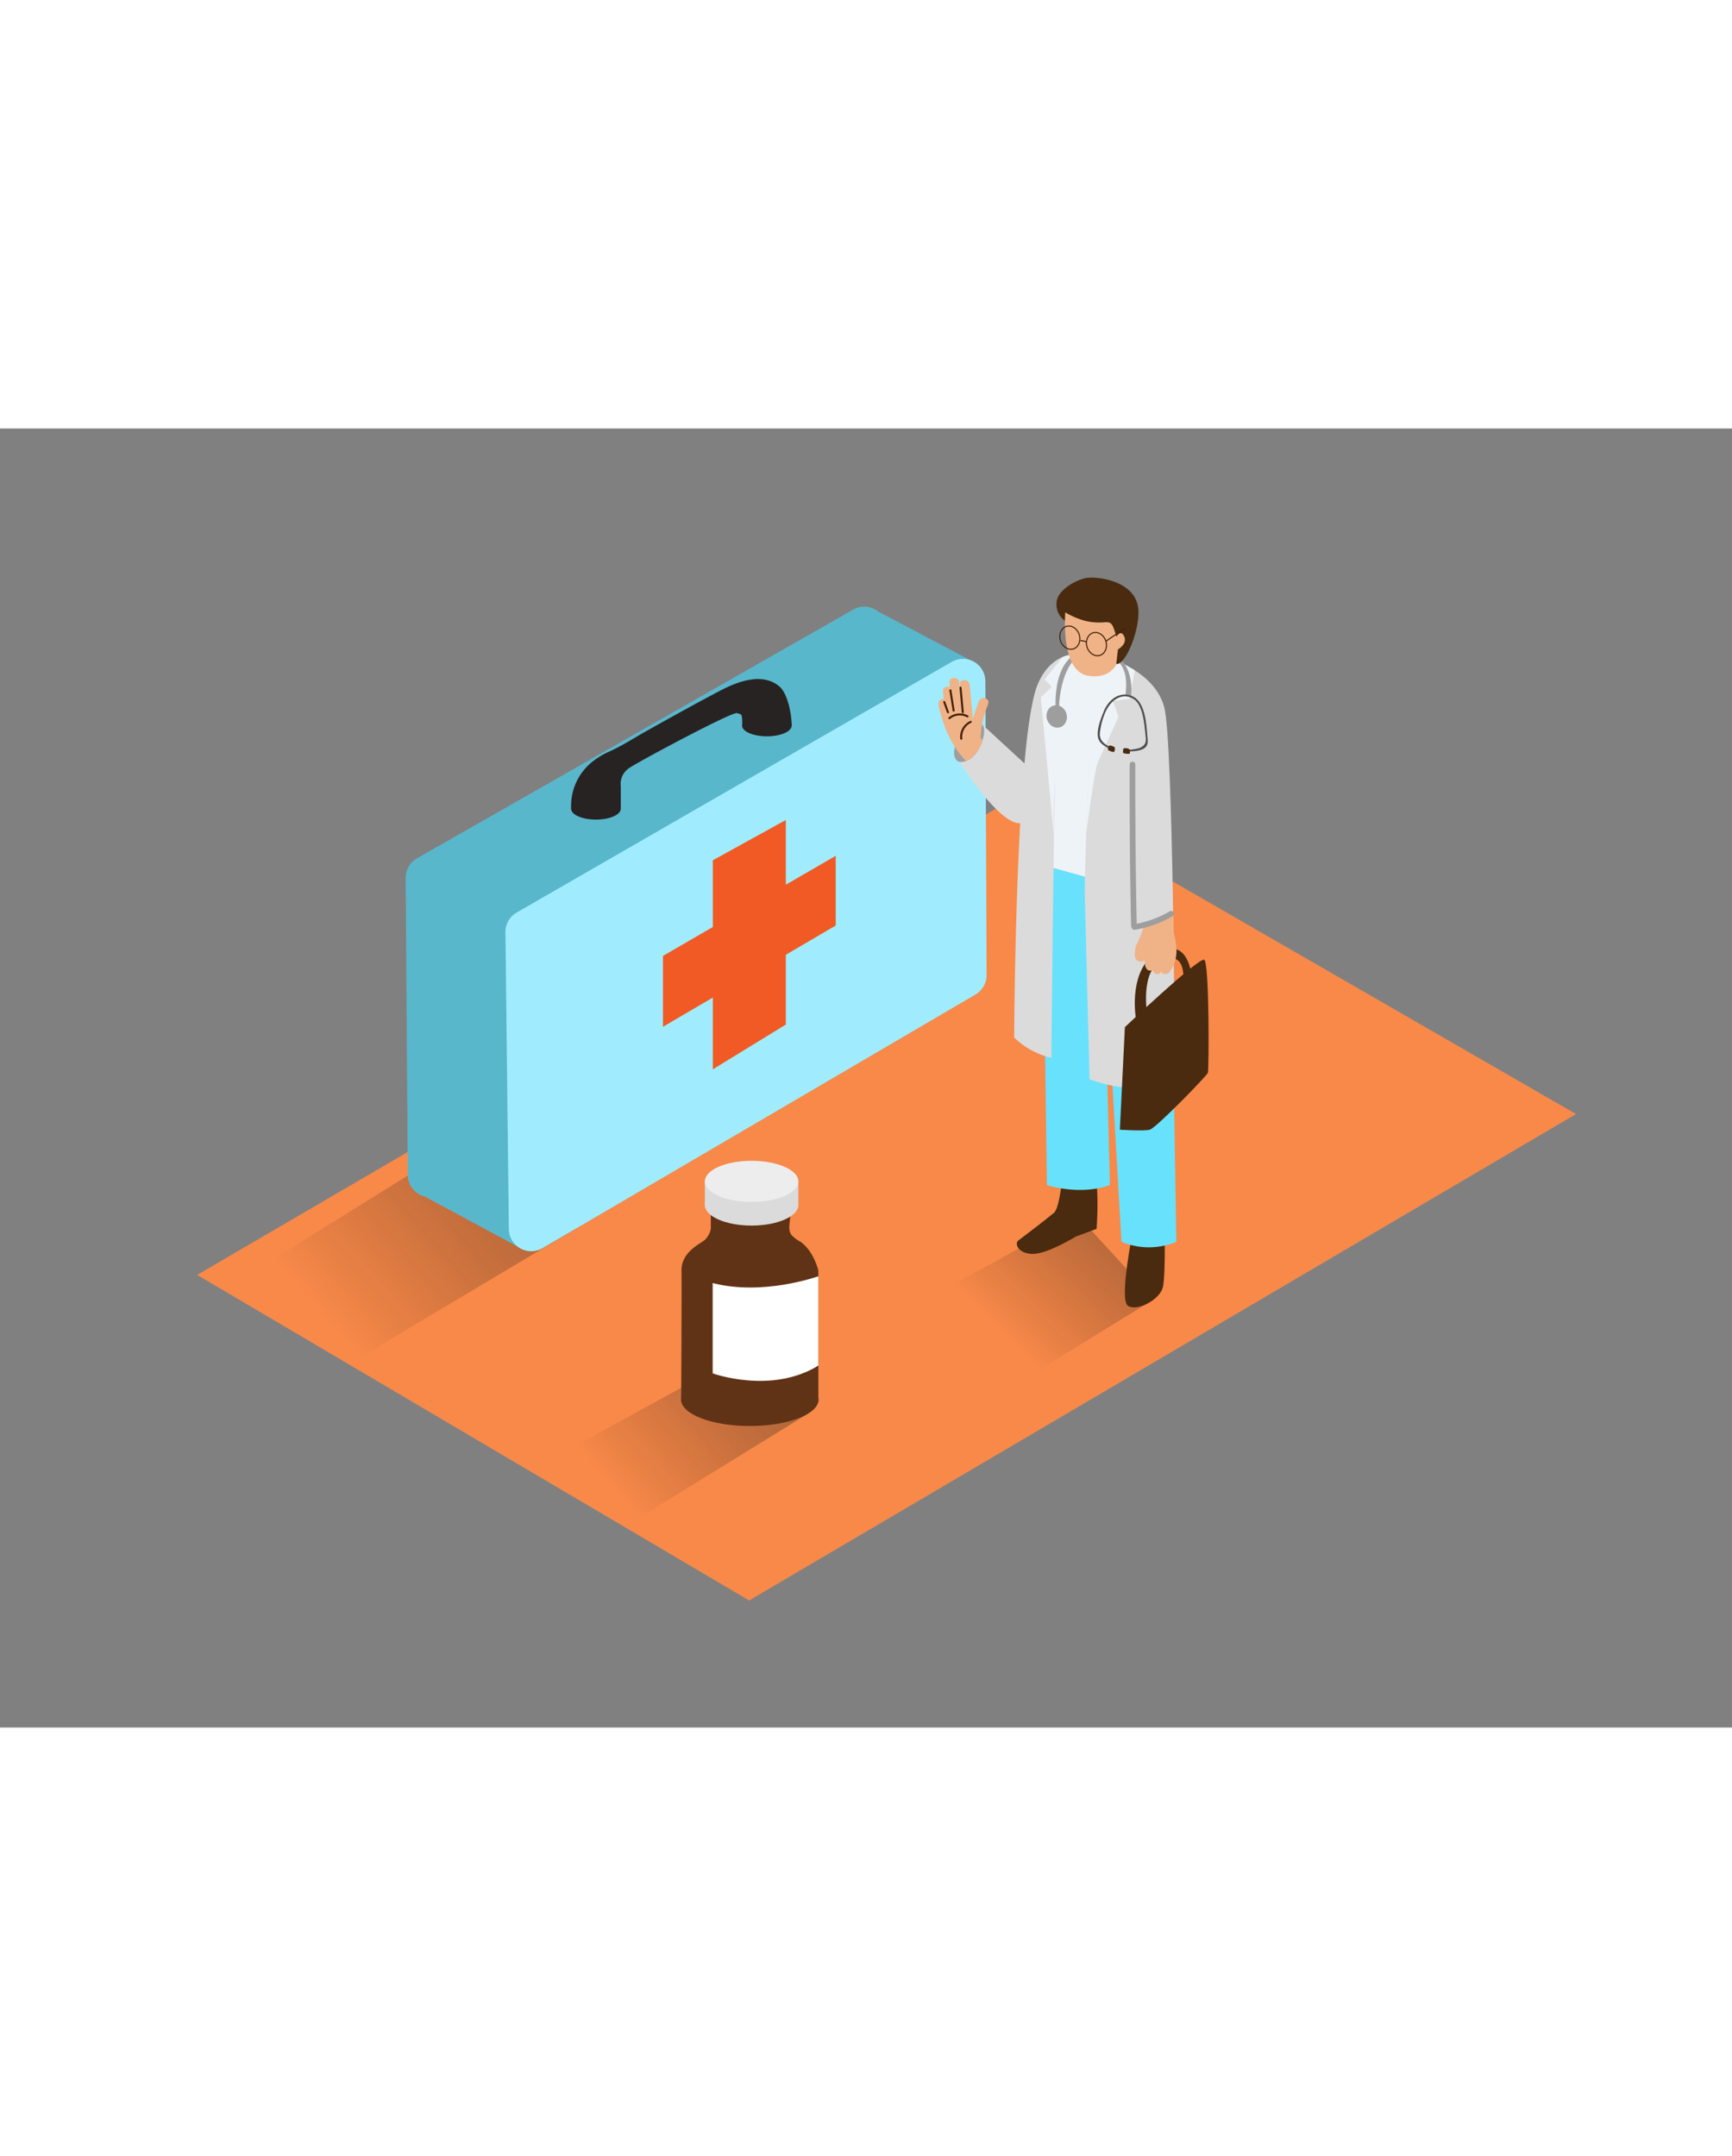<svg id="Layer_1" data-name="Layer 1" xmlns="http://www.w3.org/2000/svg" xmlns:xlink="http://www.w3.org/1999/xlink" viewBox="0 0 400 300" data-imageid="banker-2" imageName="Doctor" class="illustrations_image" style="width: 241px;"><rect x="0" y="0" width="400" height="300" fill="#808080" stroke="none"/><defs><linearGradient id="linear-gradient" x1="231.39" y1="208.74" x2="257.34" y2="181.88" gradientUnits="userSpaceOnUse"><stop offset="0" stop-opacity="0"/><stop offset="0.99" stop-color="#1a1a1a"/></linearGradient><linearGradient id="linear-gradient-2" x1="76.05" y1="206.49" x2="119.1" y2="169.18" xlink:href="#linear-gradient"/><linearGradient id="linear-gradient-3" x1="142.09" y1="245.41" x2="175.28" y2="216.64" xlink:href="#linear-gradient"/></defs><title>61-70</title><polygon points="45.53 195.47 173.01 270.66 363.98 158.32 235.8 84.4 45.53 195.47" fill="#f88949"/><polyline points="266.56 201.07 234.22 220.93 207.67 204.54 248.98 181.86" opacity="0.32" fill="url(#linear-gradient)"/><polyline points="134.2 184.09 83.4 214.37 54.43 197.24 99.89 168.98" opacity="0.32" fill="url(#linear-gradient-2)"/><polyline points="186.47 227.6 147.09 251.89 125.88 238.8 167.19 216.12" opacity="0.32" fill="url(#linear-gradient-3)"/><path d="M225.46,54.24,202.84,42.3a5.25,5.25,0,0,0-1.79-.94h0a5.09,5.09,0,0,0-4,.47L96.31,99.28a5.17,5.17,0,0,0-2.61,4.52l.49,68.59a5.09,5.09,0,0,0,1.65,3.75h0a5.25,5.25,0,0,0,2.28,1.23l22.25,12s8.47-20.1,3.89-24.33a2.58,2.58,0,0,0-1-.56l79-45.82a5.17,5.17,0,0,0,2.57-4.47V62.74l.7,4Z" fill="#68e1fd" class="target-color"/><path d="M225.46,54.24,202.84,42.3a5.25,5.25,0,0,0-1.79-.94h0a5.09,5.09,0,0,0-4,.47L96.31,99.28a5.17,5.17,0,0,0-2.61,4.52l.49,68.59a5.09,5.09,0,0,0,1.65,3.75h0a5.25,5.25,0,0,0,2.28,1.23l22.25,12s8.47-20.1,3.89-24.33a2.58,2.58,0,0,0-1-.56l79-45.82a5.17,5.17,0,0,0,2.57-4.47V62.74l.7,4Z" fill="#272322" opacity="0.22"/><path d="M119.34,111.78,219.82,53.89a5.17,5.17,0,0,1,7.74,4.45l.29,67.88a5.17,5.17,0,0,1-2.55,4.48l-100,58.59a5.17,5.17,0,0,1-7.78-4.4l-.78-68.58A5.17,5.17,0,0,1,119.34,111.78Z" fill="#68e1fd" class="target-color"/><path d="M119.34,111.78,219.82,53.89a5.17,5.17,0,0,1,7.74,4.45l.29,67.88a5.17,5.17,0,0,1-2.55,4.48l-100,58.59a5.17,5.17,0,0,1-7.78-4.4l-.78-68.58A5.17,5.17,0,0,1,119.34,111.78Z" fill="#fff" opacity="0.37"/><ellipse cx="137.63" cy="87.83" rx="5.73" ry="2.49" fill="#272322"/><ellipse cx="177.11" cy="68.6" rx="5.73" ry="2.49" fill="#272322"/><path d="M171.41,67.2a7.51,7.51,0,0,0,.21,2.07c1.4.35,3-.66,4.37-.85,1.84-.25,6,1.76,6.85.18,0-2.43-.86-7.31-2.81-9-4-3.43-9.87-1.08-13.81,1-2.56,1.33-5.1,2.72-7.63,4.1q-4.66,2.56-9.29,5.16c-2.86,1.6-5.58,3.39-8.58,4.74a17.79,17.79,0,0,0-3.62,2.13,13,13,0,0,0-5.19,11.12h11.46V82.69a4.43,4.43,0,0,1,2-4.32c2.49-1.66,23.7-13,24.84-12.64S171.25,65.91,171.41,67.2Z" fill="#272322"/><path d="M164.16,179.56v5.3a5,5,0,0,1-1.39,2.54c-1.08.91-5.46,2.79-5.38,7.11.07,3.88-.08,30.22-.08,30.22H189V194.51s-1-4.52-4.16-6.7a8.28,8.28,0,0,1-2-1.5c-.92-1.18-.45-2.6-.31-4.61a23.24,23.24,0,0,0-.11-2.66" fill="#603316"/><polyline points="162.78 173.87 162.78 179.33 184.38 179.33 184.38 173.87" fill="#dbdbdb"/><ellipse cx="173.58" cy="179.33" rx="10.8" ry="4.75" fill="#dbdbdb"/><ellipse cx="173.58" cy="173.87" rx="10.8" ry="4.75" fill="#ededed"/><ellipse cx="173.17" cy="224.29" rx="15.86" ry="6.08" fill="#603316"/><path d="M189,195.8c-.41.08-12.79,4.55-24.41,1.55v20.86s13.53,4.92,24.41-1.8Z" fill="#fff"/><path d="M240.94,104.45s.62-28.76,1.86-32.06,3.68-13.95,4.89-15.22,2.16-5.88,6.31-4.78A42.87,42.87,0,0,1,260.57,55L255.4,84.4l-2.18,20.93Z" fill="#eef3f7"/><path d="M235.69,91.17c-5,.38-14.13-14.21-14.13-14.21,5.08-2.69,5.31-8.57,5.31-8.57l12.51,11.52" fill="#dbdbdb"/><path d="M221.57,77s-2.37-.5-.53-4.92,4.51-4.88,5.85-3.65S226.11,77.3,221.57,77Z" fill="#9e9e9e"/><path d="M223.19,76.86a8.28,8.28,0,0,0,3.75-4.81,4.42,4.42,0,0,1-.51-.79c.09-.7.18-1.39.24-2.09a23,23,0,0,1,1.55-5.54c.48-1.37-1.69-2-2.17-.6a37.6,37.6,0,0,0-1.35,4.12l-.75-8c-.13-1.43-2.38-1.44-2.25,0l.53,5.65c-.29-2-.54-4.09-.71-6.14-.12-1.43-2.37-1.44-2.25,0,0,.37.07.74.11,1.11-.7-.35-1.7-.06-1.6.92.06.58.13,1.17.2,1.75a1.17,1.17,0,0,0-1.25,1.4C217.79,68.77,219.7,73.35,223.19,76.86Z" fill="#f0b387"/><path d="M245.47,171.54s-.62,8.37-2.07,9.6-7.21,5.65-8.2,6.37-.05,3.11,3.35,3.11,9.9-4,9.9-4l4.8-1.78s.67-8.11-.36-13.1S245.47,171.54,245.47,171.54Z" fill="#4a2b0f"/><path d="M261.7,185.07s-3.38,16.32-1.16,17.58,7.24-1.45,8-4.25.48-19.41,0-19.51" fill="#4a2b0f"/><path d="M240.94,114.16l.84,60.56s7.47,2.54,14.55,0l-1.4-57.35L259,187.83a16.44,16.44,0,0,0,12.67,0L270.4,109l-28.62-7.93Z" fill="#68e1fd" class="target-color"/><path d="M251.39,52.27S243.53,50,239.69,59c-5.21,12.15-5.47,81.65-5.47,81.65a18.22,18.22,0,0,0,8.59,4.69s.67-71.73,1.24-76.26C245,61.6,251.39,52.27,251.39,52.27Z" fill="#dbdbdb"/><path d="M245.39,52.82s-4.43,5.27-4.1,5.27,1.59,1.59,1.59,1.59l-2.51,2.42,3.21,34s-2.33-24.67,7.82-43.73C251.41,52.33,247.06,51.81,245.39,52.82Z" fill="#eef3f7"/><path d="M258.94,54.29s7.87,2.74,9.92,10c2.11,7.45,2.44,82.45,2.44,83.24s-5,3.92-9.23,4.54-10.44-1.78-10.44-1.78l-1.13-43.74s.54-25.14,1.13-29.93S258.94,54.29,258.94,54.29Z" fill="#dbdbdb"/><path d="M262.52,114.79q-.36-18.6-.33-37.2a.65.65,0,0,0-1.3,0q-.06,18.77.34,37.54Z" fill="#9e9e9e"/><path d="M259.79,138.25S276.92,122,278.12,122.7s1.08,25.36.84,26.08-12,12.8-13.42,13.16-6.91,0-6.91,0Z" fill="#4a2b0f"/><path d="M265,135.66s-2-10.92,3.83-13,4.31,6.38,4.31,6.38l2.05-2.42s-.48-8.39-6.67-6.16-7.11,10.41-6.09,16.5" fill="#4a2b0f"/><path d="M271,112.26a17.79,17.79,0,0,1-6.8,2.38,22.86,22.86,0,0,1-1.89,4.9c-.43,1.9-.48,3.75,1.47,3.55a.65.65,0,0,0,.54-.4c.06.52.12,1,.19,1.56a.48.48,0,0,0,.15.26,1,1,0,0,0,1.1.68.86.86,0,0,0,.44-.17,1.09,1.09,0,0,0,.78.93.94.94,0,0,0,1.15-.51,1.19,1.19,0,0,0,1.51.46,1.51,1.51,0,0,0,.72-.88.6.6,0,0,0,.26-.24c1.51-2.62,1.22-5.47.46-8.26C271.06,115.11,271,113.68,271,112.26Z" fill="#f0b387"/><path d="M258.94,54l3.13,1.83-1.18,6.6-3.84.51,1.25,3.68s-4.11,9.07-4.82,10.61-2.67,16.6-2.67,16.6.46-16.31,1-18.38S255.18,60.24,258.94,54Z" fill="#eef3f7"/><ellipse cx="244.04" cy="66.5" rx="2.34" ry="2.61" transform="translate(-8.78 74.17) rotate(-16.98)" fill="#9e9e9e"/><path d="M244.63,64.89c-.22-.15.18-14.07,8.22-13.23s7.38,6.8,7.08,9.87l1.29.18s1.51-10.64-8.76-10.67-8.6,14.71-8.6,14.71" fill="#9e9e9e"/><path d="M246.29,44.61A4.52,4.52,0,0,1,244,40.38c0-3.19,4.94-5.59,7-5.88,2.62-.37,11.36.72,11.89,7.24.38,4.54-2.73,12.6-5,12.66" fill="#4a2b0f"/><path d="M258.31,49.93a29.36,29.36,0,0,0-.83-3q-.17-.51-.36-1c-.62-1.61-1.57-1.13-3-1.13a13.63,13.63,0,0,1-3.34-.34,18,18,0,0,1-4.76-2c-.22,3.5-.36,13.77,5.33,14.65,3.46.54,5.35-.83,6.41-2.47C257.95,53,258.13,51.48,258.31,49.93Z" fill="#f0b387"/><path d="M257.06,49.51s1.38-3.49,2.43-1.76c1.16,1.93-1.33,3.28-1.33,3.28" fill="#f0b387"/><ellipse cx="247.07" cy="48.3" rx="2.28" ry="2.72" transform="translate(-3.33 74.26) rotate(-16.98)" fill="none" stroke="#42210b" stroke-miterlimit="10" stroke-width="0.25"/><ellipse cx="253.22" cy="49.79" rx="2.28" ry="2.72" transform="translate(-3.5 76.12) rotate(-16.98)" fill="none" stroke="#42210b" stroke-miterlimit="10" stroke-width="0.25"/><line x1="255.4" y1="49.12" x2="259.93" y2="46.05" fill="none" stroke="#42210b" stroke-miterlimit="10" stroke-width="0.25"/><path d="M249.52,49s1.09,0,1.39.38" fill="none" stroke="#42210b" stroke-miterlimit="10" stroke-width="0.25"/><path d="M259.92,74.58c1.24,0,3.22,0,4.28-.7s.89-1.63.78-2.86c-.25-2.86-.48-8.16-3.76-9.32-2.86-1-5.27,1.08-6.29,3.58-.66,1.63-1.74,4.29-1.33,6.12.32,1.44,1.88,2.21,3.14,2.76.24.1.44-.24.2-.35-1.47-.64-3-1.5-2.94-3.3a15.91,15.91,0,0,1,1.1-4.56c1-2.68,3.59-5.17,6.5-3.6,2.38,1.28,2.65,5.82,2.92,8.16.18,1.53.37,2.52-1.33,3.27a9.54,9.54,0,0,1-3.28.39c-.26,0-.26.41,0,.4Z" fill="#4d4d4d"/><path d="M256,73.59c0,.22-.3.58,0,.73s1.28.58,1.37.26.24-.81,0-1S256,72.87,256,73.59Z" fill="#4a2b0f"/><path d="M259.39,74.29c0,.21-.17.63.16.71s1.37.29,1.39,0,.06-.84-.21-1S259.23,73.58,259.39,74.29Z" fill="#4a2b0f"/><path d="M219.41,67.07a3.51,3.51,0,0,1,3.92-.38.23.23,0,0,0,.24-.4,4,4,0,0,0-4.48.45c-.24.19.1.51.33.33Z" fill="#42210b"/><path d="M224.16,67.52a4,4,0,0,0-2.39,4.13c0,.3.48.3.47,0a3.58,3.58,0,0,1,2-3.68c.28-.11.16-.56-.12-.45Z" fill="#42210b"/><path d="M221.59,59.84l.53,5.7c0,.3.5.3.47,0l-.53-5.7c0-.3-.5-.3-.47,0Z" fill="#42210b"/><path d="M219.26,60.52l.76,4.69c0,.3.5.17.45-.12l-.76-4.69c0-.3-.5-.17-.45.12Z" fill="#42210b"/><path d="M217.84,63.21l.87,2.39c.1.28.55.16.45-.12l-.87-2.39c-.1-.28-.55-.16-.45.12Z" fill="#42210b"/><path d="M270.14,111.51a24.34,24.34,0,0,1-8.38,3c-.82.13-.47,1.38.34,1.25a25.33,25.33,0,0,0,8.69-3.12A.65.65,0,0,0,270.14,111.51Z" fill="#9e9e9e"/><polygon points="164.63 99.71 164.63 147.99 181.49 137.65 181.49 90.41 164.63 99.71" fill="#f15a24"/><polygon points="153.11 121.8 153.11 138.17 193.01 114.78 193.01 98.68 153.11 121.8" fill="#f15a24"/></svg>